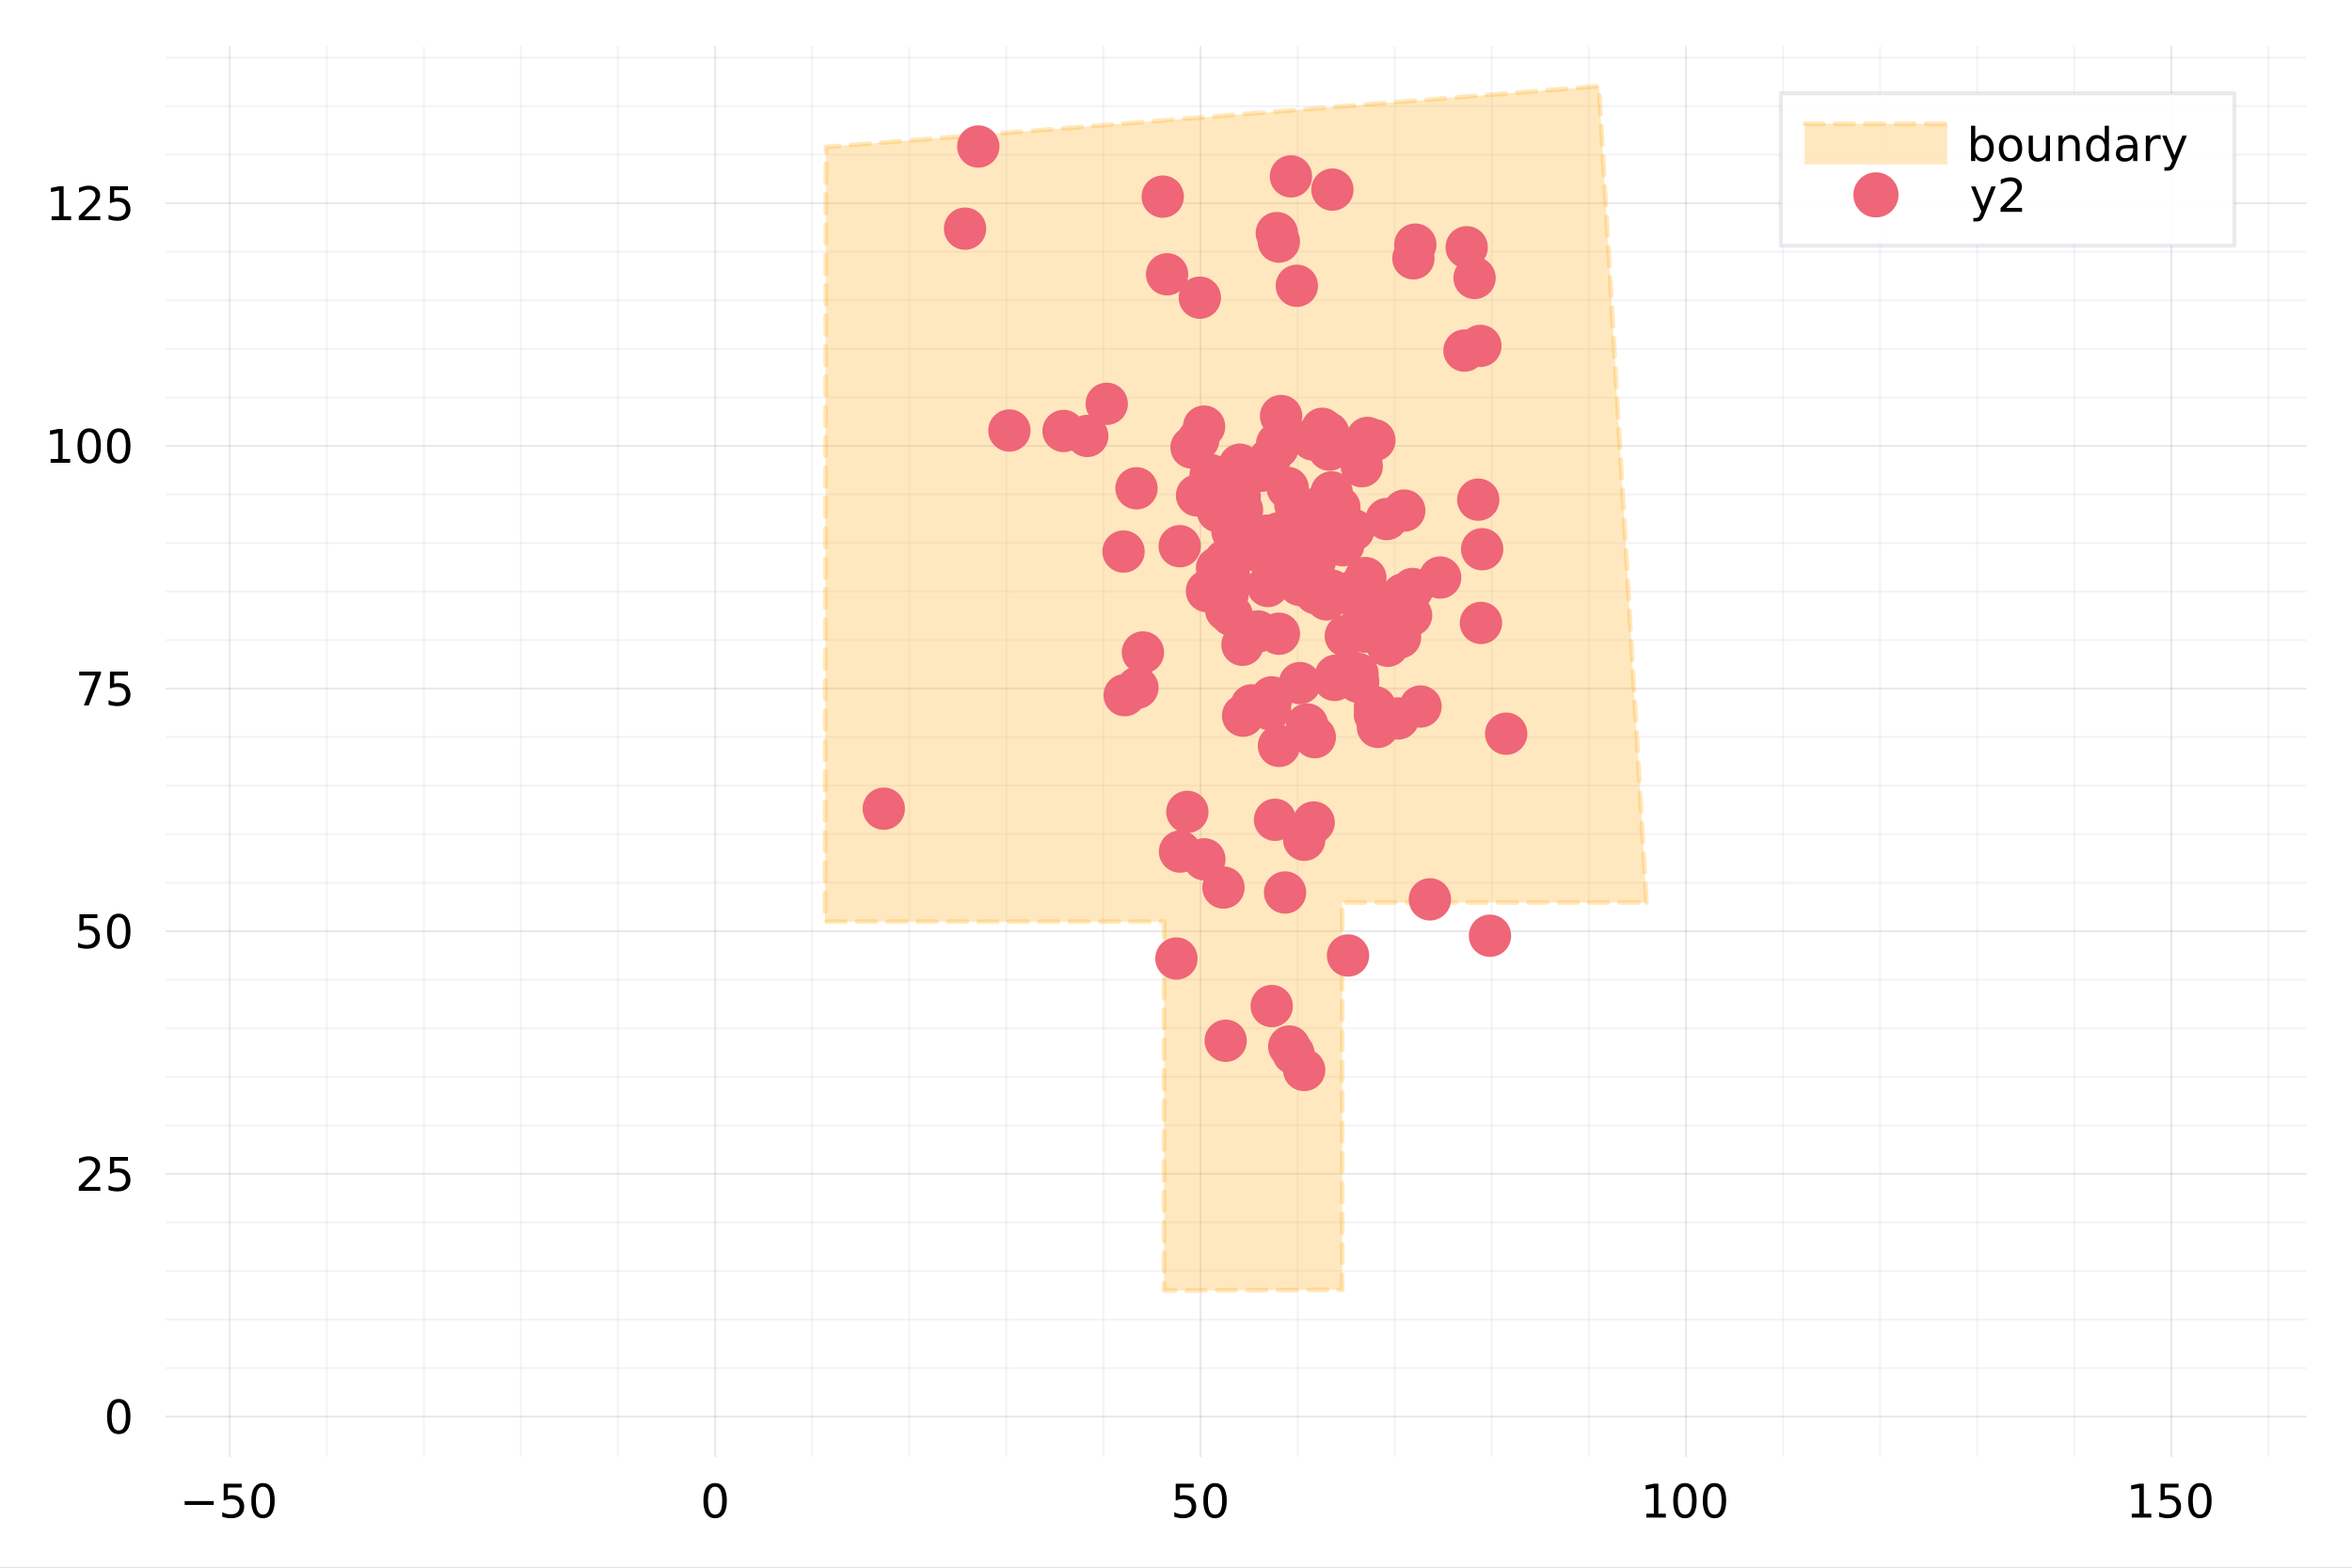 <?xml version="1.0" encoding="utf-8"?>
<svg xmlns="http://www.w3.org/2000/svg" xmlns:xlink="http://www.w3.org/1999/xlink" width="600" height="400" viewBox="0 0 2400 1600">
<rect x="0" y="0" width="2400" height="1600" fill="#808080" stroke="none"/>
<defs>
  <clipPath id="clip580">
    <rect x="0" y="0" width="2400" height="1600"/>
  </clipPath>
</defs>
<path clip-path="url(#clip580)" d="
M0 1600 L2400 1600 L2400 0 L0 0  Z
  " fill="#ffffff" fill-rule="evenodd" fill-opacity="1"/>
<defs>
  <clipPath id="clip581">
    <rect x="480" y="0" width="1681" height="1600"/>
  </clipPath>
</defs>
<path clip-path="url(#clip580)" d="
M169.121 1486.45 L2352.76 1486.45 L2352.76 47.244 L169.121 47.244  Z
  " fill="#ffffff" fill-rule="evenodd" fill-opacity="1"/>
<defs>
  <clipPath id="clip582">
    <rect x="169" y="47" width="2185" height="1440"/>
  </clipPath>
</defs>
<polyline clip-path="url(#clip582)" style="stroke:#222255; stroke-linecap:round; stroke-linejoin:round; stroke-width:2; stroke-opacity:0.1; fill:none" points="
  234.38,1486.45 234.38,47.244 
  "/>
<polyline clip-path="url(#clip582)" style="stroke:#222255; stroke-linecap:round; stroke-linejoin:round; stroke-width:2; stroke-opacity:0.1; fill:none" points="
  729.703,1486.45 729.703,47.244 
  "/>
<polyline clip-path="url(#clip582)" style="stroke:#222255; stroke-linecap:round; stroke-linejoin:round; stroke-width:2; stroke-opacity:0.1; fill:none" points="
  1225.03,1486.45 1225.03,47.244 
  "/>
<polyline clip-path="url(#clip582)" style="stroke:#222255; stroke-linecap:round; stroke-linejoin:round; stroke-width:2; stroke-opacity:0.1; fill:none" points="
  1720.35,1486.45 1720.35,47.244 
  "/>
<polyline clip-path="url(#clip582)" style="stroke:#222255; stroke-linecap:round; stroke-linejoin:round; stroke-width:2; stroke-opacity:0.1; fill:none" points="
  2215.67,1486.45 2215.67,47.244 
  "/>
<polyline clip-path="url(#clip582)" style="stroke:#222255; stroke-linecap:round; stroke-linejoin:round; stroke-width:2; stroke-opacity:0.05; fill:none" points="
  333.445,1486.45 333.445,47.244 
  "/>
<polyline clip-path="url(#clip582)" style="stroke:#222255; stroke-linecap:round; stroke-linejoin:round; stroke-width:2; stroke-opacity:0.05; fill:none" points="
  432.509,1486.45 432.509,47.244 
  "/>
<polyline clip-path="url(#clip582)" style="stroke:#222255; stroke-linecap:round; stroke-linejoin:round; stroke-width:2; stroke-opacity:0.05; fill:none" points="
  531.574,1486.45 531.574,47.244 
  "/>
<polyline clip-path="url(#clip582)" style="stroke:#222255; stroke-linecap:round; stroke-linejoin:round; stroke-width:2; stroke-opacity:0.05; fill:none" points="
  630.638,1486.45 630.638,47.244 
  "/>
<polyline clip-path="url(#clip582)" style="stroke:#222255; stroke-linecap:round; stroke-linejoin:round; stroke-width:2; stroke-opacity:0.05; fill:none" points="
  828.768,1486.45 828.768,47.244 
  "/>
<polyline clip-path="url(#clip582)" style="stroke:#222255; stroke-linecap:round; stroke-linejoin:round; stroke-width:2; stroke-opacity:0.05; fill:none" points="
  927.832,1486.45 927.832,47.244 
  "/>
<polyline clip-path="url(#clip582)" style="stroke:#222255; stroke-linecap:round; stroke-linejoin:round; stroke-width:2; stroke-opacity:0.05; fill:none" points="
  1026.9,1486.45 1026.9,47.244 
  "/>
<polyline clip-path="url(#clip582)" style="stroke:#222255; stroke-linecap:round; stroke-linejoin:round; stroke-width:2; stroke-opacity:0.05; fill:none" points="
  1125.96,1486.45 1125.96,47.244 
  "/>
<polyline clip-path="url(#clip582)" style="stroke:#222255; stroke-linecap:round; stroke-linejoin:round; stroke-width:2; stroke-opacity:0.05; fill:none" points="
  1324.09,1486.45 1324.09,47.244 
  "/>
<polyline clip-path="url(#clip582)" style="stroke:#222255; stroke-linecap:round; stroke-linejoin:round; stroke-width:2; stroke-opacity:0.05; fill:none" points="
  1423.16,1486.45 1423.16,47.244 
  "/>
<polyline clip-path="url(#clip582)" style="stroke:#222255; stroke-linecap:round; stroke-linejoin:round; stroke-width:2; stroke-opacity:0.05; fill:none" points="
  1522.22,1486.45 1522.22,47.244 
  "/>
<polyline clip-path="url(#clip582)" style="stroke:#222255; stroke-linecap:round; stroke-linejoin:round; stroke-width:2; stroke-opacity:0.05; fill:none" points="
  1621.28,1486.45 1621.28,47.244 
  "/>
<polyline clip-path="url(#clip582)" style="stroke:#222255; stroke-linecap:round; stroke-linejoin:round; stroke-width:2; stroke-opacity:0.05; fill:none" points="
  1819.41,1486.45 1819.41,47.244 
  "/>
<polyline clip-path="url(#clip582)" style="stroke:#222255; stroke-linecap:round; stroke-linejoin:round; stroke-width:2; stroke-opacity:0.05; fill:none" points="
  1918.48,1486.45 1918.48,47.244 
  "/>
<polyline clip-path="url(#clip582)" style="stroke:#222255; stroke-linecap:round; stroke-linejoin:round; stroke-width:2; stroke-opacity:0.05; fill:none" points="
  2017.54,1486.45 2017.54,47.244 
  "/>
<polyline clip-path="url(#clip582)" style="stroke:#222255; stroke-linecap:round; stroke-linejoin:round; stroke-width:2; stroke-opacity:0.05; fill:none" points="
  2116.61,1486.45 2116.61,47.244 
  "/>
<polyline clip-path="url(#clip582)" style="stroke:#222255; stroke-linecap:round; stroke-linejoin:round; stroke-width:2; stroke-opacity:0.05; fill:none" points="
  2314.74,1486.45 2314.74,47.244 
  "/>
<polyline clip-path="url(#clip580)" style="stroke:#222255; stroke-linecap:round; stroke-linejoin:round; stroke-width:4; stroke-opacity:0; fill:none" points="
  234.38,1486.45 234.38,1467.55 
  "/>
<polyline clip-path="url(#clip580)" style="stroke:#222255; stroke-linecap:round; stroke-linejoin:round; stroke-width:4; stroke-opacity:0; fill:none" points="
  729.703,1486.45 729.703,1467.55 
  "/>
<polyline clip-path="url(#clip580)" style="stroke:#222255; stroke-linecap:round; stroke-linejoin:round; stroke-width:4; stroke-opacity:0; fill:none" points="
  1225.03,1486.45 1225.03,1467.55 
  "/>
<polyline clip-path="url(#clip580)" style="stroke:#222255; stroke-linecap:round; stroke-linejoin:round; stroke-width:4; stroke-opacity:0; fill:none" points="
  1720.35,1486.45 1720.35,1467.55 
  "/>
<polyline clip-path="url(#clip580)" style="stroke:#222255; stroke-linecap:round; stroke-linejoin:round; stroke-width:4; stroke-opacity:0; fill:none" points="
  2215.67,1486.45 2215.67,1467.55 
  "/>
<polyline clip-path="url(#clip580)" style="stroke:#222255; stroke-linecap:round; stroke-linejoin:round; stroke-width:4; stroke-opacity:0; fill:none" points="
  333.445,1486.45 333.445,1477 
  "/>
<polyline clip-path="url(#clip580)" style="stroke:#222255; stroke-linecap:round; stroke-linejoin:round; stroke-width:4; stroke-opacity:0; fill:none" points="
  432.509,1486.45 432.509,1477 
  "/>
<polyline clip-path="url(#clip580)" style="stroke:#222255; stroke-linecap:round; stroke-linejoin:round; stroke-width:4; stroke-opacity:0; fill:none" points="
  531.574,1486.45 531.574,1477 
  "/>
<polyline clip-path="url(#clip580)" style="stroke:#222255; stroke-linecap:round; stroke-linejoin:round; stroke-width:4; stroke-opacity:0; fill:none" points="
  630.638,1486.45 630.638,1477 
  "/>
<polyline clip-path="url(#clip580)" style="stroke:#222255; stroke-linecap:round; stroke-linejoin:round; stroke-width:4; stroke-opacity:0; fill:none" points="
  828.768,1486.45 828.768,1477 
  "/>
<polyline clip-path="url(#clip580)" style="stroke:#222255; stroke-linecap:round; stroke-linejoin:round; stroke-width:4; stroke-opacity:0; fill:none" points="
  927.832,1486.45 927.832,1477 
  "/>
<polyline clip-path="url(#clip580)" style="stroke:#222255; stroke-linecap:round; stroke-linejoin:round; stroke-width:4; stroke-opacity:0; fill:none" points="
  1026.9,1486.45 1026.9,1477 
  "/>
<polyline clip-path="url(#clip580)" style="stroke:#222255; stroke-linecap:round; stroke-linejoin:round; stroke-width:4; stroke-opacity:0; fill:none" points="
  1125.96,1486.45 1125.96,1477 
  "/>
<polyline clip-path="url(#clip580)" style="stroke:#222255; stroke-linecap:round; stroke-linejoin:round; stroke-width:4; stroke-opacity:0; fill:none" points="
  1324.09,1486.45 1324.09,1477 
  "/>
<polyline clip-path="url(#clip580)" style="stroke:#222255; stroke-linecap:round; stroke-linejoin:round; stroke-width:4; stroke-opacity:0; fill:none" points="
  1423.16,1486.45 1423.16,1477 
  "/>
<polyline clip-path="url(#clip580)" style="stroke:#222255; stroke-linecap:round; stroke-linejoin:round; stroke-width:4; stroke-opacity:0; fill:none" points="
  1522.22,1486.45 1522.22,1477 
  "/>
<polyline clip-path="url(#clip580)" style="stroke:#222255; stroke-linecap:round; stroke-linejoin:round; stroke-width:4; stroke-opacity:0; fill:none" points="
  1621.28,1486.45 1621.28,1477 
  "/>
<polyline clip-path="url(#clip580)" style="stroke:#222255; stroke-linecap:round; stroke-linejoin:round; stroke-width:4; stroke-opacity:0; fill:none" points="
  1819.41,1486.45 1819.41,1477 
  "/>
<polyline clip-path="url(#clip580)" style="stroke:#222255; stroke-linecap:round; stroke-linejoin:round; stroke-width:4; stroke-opacity:0; fill:none" points="
  1918.48,1486.45 1918.48,1477 
  "/>
<polyline clip-path="url(#clip580)" style="stroke:#222255; stroke-linecap:round; stroke-linejoin:round; stroke-width:4; stroke-opacity:0; fill:none" points="
  2017.54,1486.45 2017.54,1477 
  "/>
<polyline clip-path="url(#clip580)" style="stroke:#222255; stroke-linecap:round; stroke-linejoin:round; stroke-width:4; stroke-opacity:0; fill:none" points="
  2116.61,1486.45 2116.61,1477 
  "/>
<polyline clip-path="url(#clip580)" style="stroke:#222255; stroke-linecap:round; stroke-linejoin:round; stroke-width:4; stroke-opacity:0; fill:none" points="
  2314.74,1486.45 2314.74,1477 
  "/>
<path clip-path="url(#clip580)" d="M188.443 1532.02 L218.119 1532.02 L218.119 1535.95 L188.443 1535.95 L188.443 1532.02 Z" fill="#000000" fill-rule="evenodd" fill-opacity="1" /><path clip-path="url(#clip580)" d="M228.257 1514.29 L246.614 1514.29 L246.614 1518.22 L232.54 1518.22 L232.54 1526.7 Q233.558 1526.35 234.577 1526.19 Q235.595 1526 236.614 1526 Q242.401 1526 245.781 1529.17 Q249.16 1532.34 249.16 1537.76 Q249.16 1543.34 245.688 1546.44 Q242.216 1549.52 235.896 1549.52 Q233.72 1549.52 231.452 1549.15 Q229.207 1548.78 226.799 1548.04 L226.799 1543.34 Q228.882 1544.47 231.105 1545.03 Q233.327 1545.58 235.804 1545.58 Q239.808 1545.58 242.146 1543.48 Q244.484 1541.37 244.484 1537.76 Q244.484 1534.15 242.146 1532.04 Q239.808 1529.94 235.804 1529.94 Q233.929 1529.94 232.054 1530.35 Q230.202 1530.77 228.257 1531.65 L228.257 1514.29 Z" fill="#000000" fill-rule="evenodd" fill-opacity="1" /><path clip-path="url(#clip580)" d="M268.373 1517.37 Q264.762 1517.37 262.933 1520.93 Q261.128 1524.47 261.128 1531.6 Q261.128 1538.71 262.933 1542.27 Q264.762 1545.82 268.373 1545.82 Q272.007 1545.82 273.813 1542.27 Q275.641 1538.71 275.641 1531.6 Q275.641 1524.47 273.813 1520.93 Q272.007 1517.37 268.373 1517.37 M268.373 1513.66 Q274.183 1513.66 277.239 1518.27 Q280.317 1522.85 280.317 1531.6 Q280.317 1540.33 277.239 1544.94 Q274.183 1549.52 268.373 1549.52 Q262.563 1549.52 259.484 1544.94 Q256.429 1540.33 256.429 1531.6 Q256.429 1522.85 259.484 1518.27 Q262.563 1513.66 268.373 1513.66 Z" fill="#000000" fill-rule="evenodd" fill-opacity="1" /><path clip-path="url(#clip580)" d="M729.703 1517.37 Q726.092 1517.37 724.263 1520.93 Q722.458 1524.47 722.458 1531.6 Q722.458 1538.71 724.263 1542.27 Q726.092 1545.82 729.703 1545.82 Q733.337 1545.82 735.143 1542.27 Q736.972 1538.71 736.972 1531.6 Q736.972 1524.47 735.143 1520.93 Q733.337 1517.37 729.703 1517.37 M729.703 1513.66 Q735.513 1513.66 738.569 1518.27 Q741.647 1522.85 741.647 1531.6 Q741.647 1540.33 738.569 1544.94 Q735.513 1549.52 729.703 1549.52 Q723.893 1549.52 720.814 1544.94 Q717.759 1540.33 717.759 1531.6 Q717.759 1522.85 720.814 1518.27 Q723.893 1513.66 729.703 1513.66 Z" fill="#000000" fill-rule="evenodd" fill-opacity="1" /><path clip-path="url(#clip580)" d="M1199.73 1514.29 L1218.08 1514.29 L1218.08 1518.22 L1204.01 1518.22 L1204.01 1526.7 Q1205.03 1526.35 1206.04 1526.19 Q1207.06 1526 1208.08 1526 Q1213.87 1526 1217.25 1529.17 Q1220.63 1532.34 1220.63 1537.76 Q1220.63 1543.34 1217.16 1546.44 Q1213.68 1549.52 1207.36 1549.52 Q1205.19 1549.52 1202.92 1549.15 Q1200.67 1548.78 1198.27 1548.04 L1198.27 1543.34 Q1200.35 1544.47 1202.57 1545.03 Q1204.79 1545.58 1207.27 1545.58 Q1211.28 1545.58 1213.61 1543.48 Q1215.95 1541.37 1215.95 1537.76 Q1215.95 1534.15 1213.61 1532.04 Q1211.28 1529.94 1207.27 1529.94 Q1205.4 1529.94 1203.52 1530.35 Q1201.67 1530.77 1199.73 1531.65 L1199.73 1514.29 Z" fill="#000000" fill-rule="evenodd" fill-opacity="1" /><path clip-path="url(#clip580)" d="M1239.84 1517.37 Q1236.23 1517.37 1234.4 1520.93 Q1232.6 1524.47 1232.6 1531.6 Q1232.6 1538.71 1234.4 1542.27 Q1236.23 1545.82 1239.84 1545.82 Q1243.47 1545.82 1245.28 1542.27 Q1247.11 1538.71 1247.11 1531.6 Q1247.11 1524.47 1245.28 1520.93 Q1243.47 1517.37 1239.84 1517.37 M1239.84 1513.66 Q1245.65 1513.66 1248.71 1518.27 Q1251.79 1522.85 1251.79 1531.6 Q1251.79 1540.33 1248.71 1544.94 Q1245.65 1549.52 1239.84 1549.52 Q1234.03 1549.52 1230.95 1544.94 Q1227.9 1540.33 1227.9 1531.6 Q1227.9 1522.85 1230.95 1518.27 Q1234.03 1513.66 1239.84 1513.66 Z" fill="#000000" fill-rule="evenodd" fill-opacity="1" /><path clip-path="url(#clip580)" d="M1679.96 1544.91 L1687.59 1544.91 L1687.59 1518.55 L1679.28 1520.21 L1679.28 1515.95 L1687.55 1514.29 L1692.22 1514.29 L1692.22 1544.91 L1699.86 1544.91 L1699.86 1548.85 L1679.96 1548.85 L1679.96 1544.91 Z" fill="#000000" fill-rule="evenodd" fill-opacity="1" /><path clip-path="url(#clip580)" d="M1719.31 1517.37 Q1715.7 1517.37 1713.87 1520.93 Q1712.06 1524.47 1712.06 1531.6 Q1712.06 1538.71 1713.87 1542.27 Q1715.7 1545.82 1719.31 1545.82 Q1722.94 1545.82 1724.75 1542.27 Q1726.58 1538.71 1726.58 1531.6 Q1726.58 1524.47 1724.75 1520.93 Q1722.94 1517.37 1719.31 1517.37 M1719.31 1513.66 Q1725.12 1513.66 1728.17 1518.27 Q1731.25 1522.85 1731.25 1531.6 Q1731.25 1540.33 1728.17 1544.94 Q1725.12 1549.52 1719.31 1549.52 Q1713.5 1549.52 1710.42 1544.94 Q1707.36 1540.33 1707.36 1531.6 Q1707.36 1522.85 1710.42 1518.27 Q1713.5 1513.66 1719.31 1513.66 Z" fill="#000000" fill-rule="evenodd" fill-opacity="1" /><path clip-path="url(#clip580)" d="M1749.47 1517.37 Q1745.86 1517.37 1744.03 1520.93 Q1742.22 1524.47 1742.22 1531.6 Q1742.22 1538.71 1744.03 1542.27 Q1745.86 1545.82 1749.47 1545.82 Q1753.1 1545.82 1754.91 1542.27 Q1756.74 1538.71 1756.74 1531.6 Q1756.74 1524.47 1754.91 1520.93 Q1753.1 1517.37 1749.47 1517.37 M1749.47 1513.66 Q1755.28 1513.66 1758.33 1518.27 Q1761.41 1522.85 1761.41 1531.6 Q1761.41 1540.33 1758.33 1544.94 Q1755.28 1549.52 1749.47 1549.52 Q1743.66 1549.52 1740.58 1544.94 Q1737.52 1540.33 1737.52 1531.6 Q1737.52 1522.85 1740.58 1518.27 Q1743.66 1513.66 1749.47 1513.66 Z" fill="#000000" fill-rule="evenodd" fill-opacity="1" /><path clip-path="url(#clip580)" d="M2175.28 1544.91 L2182.92 1544.91 L2182.92 1518.55 L2174.61 1520.21 L2174.61 1515.95 L2182.87 1514.29 L2187.55 1514.29 L2187.55 1544.91 L2195.19 1544.91 L2195.19 1548.85 L2175.28 1548.85 L2175.28 1544.91 Z" fill="#000000" fill-rule="evenodd" fill-opacity="1" /><path clip-path="url(#clip580)" d="M2204.68 1514.29 L2223.03 1514.29 L2223.03 1518.22 L2208.96 1518.22 L2208.96 1526.7 Q2209.98 1526.35 2211 1526.19 Q2212.01 1526 2213.03 1526 Q2218.82 1526 2222.2 1529.17 Q2225.58 1532.34 2225.58 1537.76 Q2225.58 1543.34 2222.11 1546.44 Q2218.63 1549.52 2212.32 1549.52 Q2210.14 1549.52 2207.87 1549.15 Q2205.63 1548.78 2203.22 1548.04 L2203.22 1543.34 Q2205.3 1544.47 2207.52 1545.03 Q2209.75 1545.58 2212.22 1545.58 Q2216.23 1545.58 2218.57 1543.48 Q2220.9 1541.37 2220.9 1537.76 Q2220.9 1534.15 2218.57 1532.04 Q2216.23 1529.94 2212.22 1529.94 Q2210.35 1529.94 2208.47 1530.35 Q2206.62 1530.77 2204.68 1531.65 L2204.68 1514.29 Z" fill="#000000" fill-rule="evenodd" fill-opacity="1" /><path clip-path="url(#clip580)" d="M2244.79 1517.37 Q2241.18 1517.37 2239.35 1520.93 Q2237.55 1524.47 2237.55 1531.6 Q2237.55 1538.71 2239.35 1542.27 Q2241.18 1545.82 2244.79 1545.82 Q2248.43 1545.82 2250.23 1542.27 Q2252.06 1538.71 2252.06 1531.6 Q2252.06 1524.47 2250.23 1520.93 Q2248.43 1517.37 2244.79 1517.37 M2244.79 1513.66 Q2250.6 1513.66 2253.66 1518.27 Q2256.74 1522.85 2256.74 1531.6 Q2256.74 1540.33 2253.66 1544.94 Q2250.6 1549.52 2244.79 1549.52 Q2238.98 1549.52 2235.9 1544.94 Q2232.85 1540.33 2232.85 1531.6 Q2232.85 1522.85 2235.9 1518.27 Q2238.98 1513.66 2244.79 1513.66 Z" fill="#000000" fill-rule="evenodd" fill-opacity="1" /><polyline clip-path="url(#clip582)" style="stroke:#222255; stroke-linecap:round; stroke-linejoin:round; stroke-width:2; stroke-opacity:0.1; fill:none" points="
  169.121,1445.72 2352.76,1445.72 
  "/>
<polyline clip-path="url(#clip582)" style="stroke:#222255; stroke-linecap:round; stroke-linejoin:round; stroke-width:2; stroke-opacity:0.1; fill:none" points="
  169.121,1198.05 2352.76,1198.05 
  "/>
<polyline clip-path="url(#clip582)" style="stroke:#222255; stroke-linecap:round; stroke-linejoin:round; stroke-width:2; stroke-opacity:0.1; fill:none" points="
  169.121,950.393 2352.76,950.393 
  "/>
<polyline clip-path="url(#clip582)" style="stroke:#222255; stroke-linecap:round; stroke-linejoin:round; stroke-width:2; stroke-opacity:0.1; fill:none" points="
  169.121,702.731 2352.76,702.731 
  "/>
<polyline clip-path="url(#clip582)" style="stroke:#222255; stroke-linecap:round; stroke-linejoin:round; stroke-width:2; stroke-opacity:0.1; fill:none" points="
  169.121,455.07 2352.76,455.07 
  "/>
<polyline clip-path="url(#clip582)" style="stroke:#222255; stroke-linecap:round; stroke-linejoin:round; stroke-width:2; stroke-opacity:0.1; fill:none" points="
  169.121,207.408 2352.76,207.408 
  "/>
<polyline clip-path="url(#clip582)" style="stroke:#222255; stroke-linecap:round; stroke-linejoin:round; stroke-width:2; stroke-opacity:0.05; fill:none" points="
  169.121,1396.18 2352.76,1396.18 
  "/>
<polyline clip-path="url(#clip582)" style="stroke:#222255; stroke-linecap:round; stroke-linejoin:round; stroke-width:2; stroke-opacity:0.05; fill:none" points="
  169.121,1346.65 2352.76,1346.65 
  "/>
<polyline clip-path="url(#clip582)" style="stroke:#222255; stroke-linecap:round; stroke-linejoin:round; stroke-width:2; stroke-opacity:0.05; fill:none" points="
  169.121,1297.12 2352.76,1297.12 
  "/>
<polyline clip-path="url(#clip582)" style="stroke:#222255; stroke-linecap:round; stroke-linejoin:round; stroke-width:2; stroke-opacity:0.05; fill:none" points="
  169.121,1247.59 2352.76,1247.59 
  "/>
<polyline clip-path="url(#clip582)" style="stroke:#222255; stroke-linecap:round; stroke-linejoin:round; stroke-width:2; stroke-opacity:0.05; fill:none" points="
  169.121,1148.52 2352.76,1148.52 
  "/>
<polyline clip-path="url(#clip582)" style="stroke:#222255; stroke-linecap:round; stroke-linejoin:round; stroke-width:2; stroke-opacity:0.05; fill:none" points="
  169.121,1098.99 2352.76,1098.99 
  "/>
<polyline clip-path="url(#clip582)" style="stroke:#222255; stroke-linecap:round; stroke-linejoin:round; stroke-width:2; stroke-opacity:0.05; fill:none" points="
  169.121,1049.46 2352.76,1049.46 
  "/>
<polyline clip-path="url(#clip582)" style="stroke:#222255; stroke-linecap:round; stroke-linejoin:round; stroke-width:2; stroke-opacity:0.05; fill:none" points="
  169.121,999.925 2352.76,999.925 
  "/>
<polyline clip-path="url(#clip582)" style="stroke:#222255; stroke-linecap:round; stroke-linejoin:round; stroke-width:2; stroke-opacity:0.05; fill:none" points="
  169.121,900.86 2352.76,900.86 
  "/>
<polyline clip-path="url(#clip582)" style="stroke:#222255; stroke-linecap:round; stroke-linejoin:round; stroke-width:2; stroke-opacity:0.05; fill:none" points="
  169.121,851.328 2352.76,851.328 
  "/>
<polyline clip-path="url(#clip582)" style="stroke:#222255; stroke-linecap:round; stroke-linejoin:round; stroke-width:2; stroke-opacity:0.05; fill:none" points="
  169.121,801.796 2352.76,801.796 
  "/>
<polyline clip-path="url(#clip582)" style="stroke:#222255; stroke-linecap:round; stroke-linejoin:round; stroke-width:2; stroke-opacity:0.05; fill:none" points="
  169.121,752.264 2352.76,752.264 
  "/>
<polyline clip-path="url(#clip582)" style="stroke:#222255; stroke-linecap:round; stroke-linejoin:round; stroke-width:2; stroke-opacity:0.05; fill:none" points="
  169.121,653.199 2352.76,653.199 
  "/>
<polyline clip-path="url(#clip582)" style="stroke:#222255; stroke-linecap:round; stroke-linejoin:round; stroke-width:2; stroke-opacity:0.05; fill:none" points="
  169.121,603.667 2352.76,603.667 
  "/>
<polyline clip-path="url(#clip582)" style="stroke:#222255; stroke-linecap:round; stroke-linejoin:round; stroke-width:2; stroke-opacity:0.05; fill:none" points="
  169.121,554.134 2352.76,554.134 
  "/>
<polyline clip-path="url(#clip582)" style="stroke:#222255; stroke-linecap:round; stroke-linejoin:round; stroke-width:2; stroke-opacity:0.05; fill:none" points="
  169.121,504.602 2352.76,504.602 
  "/>
<polyline clip-path="url(#clip582)" style="stroke:#222255; stroke-linecap:round; stroke-linejoin:round; stroke-width:2; stroke-opacity:0.05; fill:none" points="
  169.121,405.538 2352.76,405.538 
  "/>
<polyline clip-path="url(#clip582)" style="stroke:#222255; stroke-linecap:round; stroke-linejoin:round; stroke-width:2; stroke-opacity:0.05; fill:none" points="
  169.121,356.005 2352.76,356.005 
  "/>
<polyline clip-path="url(#clip582)" style="stroke:#222255; stroke-linecap:round; stroke-linejoin:round; stroke-width:2; stroke-opacity:0.05; fill:none" points="
  169.121,306.473 2352.76,306.473 
  "/>
<polyline clip-path="url(#clip582)" style="stroke:#222255; stroke-linecap:round; stroke-linejoin:round; stroke-width:2; stroke-opacity:0.05; fill:none" points="
  169.121,256.941 2352.76,256.941 
  "/>
<polyline clip-path="url(#clip582)" style="stroke:#222255; stroke-linecap:round; stroke-linejoin:round; stroke-width:2; stroke-opacity:0.05; fill:none" points="
  169.121,157.876 2352.76,157.876 
  "/>
<polyline clip-path="url(#clip582)" style="stroke:#222255; stroke-linecap:round; stroke-linejoin:round; stroke-width:2; stroke-opacity:0.05; fill:none" points="
  169.121,108.344 2352.76,108.344 
  "/>
<polyline clip-path="url(#clip582)" style="stroke:#222255; stroke-linecap:round; stroke-linejoin:round; stroke-width:2; stroke-opacity:0.05; fill:none" points="
  169.121,58.812 2352.76,58.812 
  "/>
<polyline clip-path="url(#clip580)" style="stroke:#222255; stroke-linecap:round; stroke-linejoin:round; stroke-width:4; stroke-opacity:0; fill:none" points="
  169.121,1445.72 188.019,1445.72 
  "/>
<polyline clip-path="url(#clip580)" style="stroke:#222255; stroke-linecap:round; stroke-linejoin:round; stroke-width:4; stroke-opacity:0; fill:none" points="
  169.121,1198.05 188.019,1198.05 
  "/>
<polyline clip-path="url(#clip580)" style="stroke:#222255; stroke-linecap:round; stroke-linejoin:round; stroke-width:4; stroke-opacity:0; fill:none" points="
  169.121,950.393 188.019,950.393 
  "/>
<polyline clip-path="url(#clip580)" style="stroke:#222255; stroke-linecap:round; stroke-linejoin:round; stroke-width:4; stroke-opacity:0; fill:none" points="
  169.121,702.731 188.019,702.731 
  "/>
<polyline clip-path="url(#clip580)" style="stroke:#222255; stroke-linecap:round; stroke-linejoin:round; stroke-width:4; stroke-opacity:0; fill:none" points="
  169.121,455.07 188.019,455.07 
  "/>
<polyline clip-path="url(#clip580)" style="stroke:#222255; stroke-linecap:round; stroke-linejoin:round; stroke-width:4; stroke-opacity:0; fill:none" points="
  169.121,207.408 188.019,207.408 
  "/>
<polyline clip-path="url(#clip580)" style="stroke:#222255; stroke-linecap:round; stroke-linejoin:round; stroke-width:4; stroke-opacity:0; fill:none" points="
  169.121,1396.18 178.57,1396.18 
  "/>
<polyline clip-path="url(#clip580)" style="stroke:#222255; stroke-linecap:round; stroke-linejoin:round; stroke-width:4; stroke-opacity:0; fill:none" points="
  169.121,1346.65 178.57,1346.65 
  "/>
<polyline clip-path="url(#clip580)" style="stroke:#222255; stroke-linecap:round; stroke-linejoin:round; stroke-width:4; stroke-opacity:0; fill:none" points="
  169.121,1297.12 178.57,1297.12 
  "/>
<polyline clip-path="url(#clip580)" style="stroke:#222255; stroke-linecap:round; stroke-linejoin:round; stroke-width:4; stroke-opacity:0; fill:none" points="
  169.121,1247.59 178.57,1247.59 
  "/>
<polyline clip-path="url(#clip580)" style="stroke:#222255; stroke-linecap:round; stroke-linejoin:round; stroke-width:4; stroke-opacity:0; fill:none" points="
  169.121,1148.52 178.57,1148.52 
  "/>
<polyline clip-path="url(#clip580)" style="stroke:#222255; stroke-linecap:round; stroke-linejoin:round; stroke-width:4; stroke-opacity:0; fill:none" points="
  169.121,1098.99 178.57,1098.99 
  "/>
<polyline clip-path="url(#clip580)" style="stroke:#222255; stroke-linecap:round; stroke-linejoin:round; stroke-width:4; stroke-opacity:0; fill:none" points="
  169.121,1049.46 178.57,1049.46 
  "/>
<polyline clip-path="url(#clip580)" style="stroke:#222255; stroke-linecap:round; stroke-linejoin:round; stroke-width:4; stroke-opacity:0; fill:none" points="
  169.121,999.925 178.57,999.925 
  "/>
<polyline clip-path="url(#clip580)" style="stroke:#222255; stroke-linecap:round; stroke-linejoin:round; stroke-width:4; stroke-opacity:0; fill:none" points="
  169.121,900.86 178.57,900.86 
  "/>
<polyline clip-path="url(#clip580)" style="stroke:#222255; stroke-linecap:round; stroke-linejoin:round; stroke-width:4; stroke-opacity:0; fill:none" points="
  169.121,851.328 178.57,851.328 
  "/>
<polyline clip-path="url(#clip580)" style="stroke:#222255; stroke-linecap:round; stroke-linejoin:round; stroke-width:4; stroke-opacity:0; fill:none" points="
  169.121,801.796 178.57,801.796 
  "/>
<polyline clip-path="url(#clip580)" style="stroke:#222255; stroke-linecap:round; stroke-linejoin:round; stroke-width:4; stroke-opacity:0; fill:none" points="
  169.121,752.264 178.57,752.264 
  "/>
<polyline clip-path="url(#clip580)" style="stroke:#222255; stroke-linecap:round; stroke-linejoin:round; stroke-width:4; stroke-opacity:0; fill:none" points="
  169.121,653.199 178.57,653.199 
  "/>
<polyline clip-path="url(#clip580)" style="stroke:#222255; stroke-linecap:round; stroke-linejoin:round; stroke-width:4; stroke-opacity:0; fill:none" points="
  169.121,603.667 178.57,603.667 
  "/>
<polyline clip-path="url(#clip580)" style="stroke:#222255; stroke-linecap:round; stroke-linejoin:round; stroke-width:4; stroke-opacity:0; fill:none" points="
  169.121,554.134 178.57,554.134 
  "/>
<polyline clip-path="url(#clip580)" style="stroke:#222255; stroke-linecap:round; stroke-linejoin:round; stroke-width:4; stroke-opacity:0; fill:none" points="
  169.121,504.602 178.57,504.602 
  "/>
<polyline clip-path="url(#clip580)" style="stroke:#222255; stroke-linecap:round; stroke-linejoin:round; stroke-width:4; stroke-opacity:0; fill:none" points="
  169.121,405.538 178.57,405.538 
  "/>
<polyline clip-path="url(#clip580)" style="stroke:#222255; stroke-linecap:round; stroke-linejoin:round; stroke-width:4; stroke-opacity:0; fill:none" points="
  169.121,356.005 178.57,356.005 
  "/>
<polyline clip-path="url(#clip580)" style="stroke:#222255; stroke-linecap:round; stroke-linejoin:round; stroke-width:4; stroke-opacity:0; fill:none" points="
  169.121,306.473 178.57,306.473 
  "/>
<polyline clip-path="url(#clip580)" style="stroke:#222255; stroke-linecap:round; stroke-linejoin:round; stroke-width:4; stroke-opacity:0; fill:none" points="
  169.121,256.941 178.57,256.941 
  "/>
<polyline clip-path="url(#clip580)" style="stroke:#222255; stroke-linecap:round; stroke-linejoin:round; stroke-width:4; stroke-opacity:0; fill:none" points="
  169.121,157.876 178.57,157.876 
  "/>
<polyline clip-path="url(#clip580)" style="stroke:#222255; stroke-linecap:round; stroke-linejoin:round; stroke-width:4; stroke-opacity:0; fill:none" points="
  169.121,108.344 178.57,108.344 
  "/>
<polyline clip-path="url(#clip580)" style="stroke:#222255; stroke-linecap:round; stroke-linejoin:round; stroke-width:4; stroke-opacity:0; fill:none" points="
  169.121,58.812 178.57,58.812 
  "/>
<path clip-path="url(#clip580)" d="M121.177 1431.51 Q117.566 1431.51 115.737 1435.08 Q113.932 1438.62 113.932 1445.75 Q113.932 1452.86 115.737 1456.42 Q117.566 1459.96 121.177 1459.96 Q124.811 1459.96 126.617 1456.42 Q128.445 1452.86 128.445 1445.75 Q128.445 1438.62 126.617 1435.08 Q124.811 1431.51 121.177 1431.51 M121.177 1427.81 Q126.987 1427.81 130.043 1432.42 Q133.121 1437 133.121 1445.75 Q133.121 1454.48 130.043 1459.08 Q126.987 1463.67 121.177 1463.67 Q115.367 1463.67 112.288 1459.08 Q109.233 1454.48 109.233 1445.75 Q109.233 1437 112.288 1432.42 Q115.367 1427.81 121.177 1427.81 Z" fill="#000000" fill-rule="evenodd" fill-opacity="1" /><path clip-path="url(#clip580)" d="M86.038 1211.4 L102.358 1211.4 L102.358 1215.33 L80.413 1215.33 L80.413 1211.4 Q83.075 1208.64 87.659 1204.01 Q92.265 1199.36 93.446 1198.02 Q95.691 1195.5 96.571 1193.76 Q97.473 1192 97.473 1190.31 Q97.473 1187.56 95.529 1185.82 Q93.608 1184.08 90.506 1184.08 Q88.307 1184.08 85.853 1184.85 Q83.422 1185.61 80.645 1187.16 L80.645 1182.44 Q83.469 1181.31 85.922 1180.73 Q88.376 1180.15 90.413 1180.15 Q95.784 1180.15 98.978 1182.83 Q102.172 1185.52 102.172 1190.01 Q102.172 1192.14 101.362 1194.06 Q100.575 1195.96 98.469 1198.55 Q97.89 1199.22 94.788 1202.44 Q91.686 1205.64 86.038 1211.4 Z" fill="#000000" fill-rule="evenodd" fill-opacity="1" /><path clip-path="url(#clip580)" d="M112.219 1180.77 L130.575 1180.77 L130.575 1184.71 L116.501 1184.71 L116.501 1193.18 Q117.52 1192.83 118.538 1192.67 Q119.557 1192.49 120.575 1192.49 Q126.362 1192.49 129.742 1195.66 Q133.121 1198.83 133.121 1204.25 Q133.121 1209.82 129.649 1212.93 Q126.177 1216.01 119.857 1216.01 Q117.682 1216.01 115.413 1215.64 Q113.168 1215.26 110.76 1214.52 L110.76 1209.82 Q112.844 1210.96 115.066 1211.51 Q117.288 1212.07 119.765 1212.07 Q123.77 1212.07 126.107 1209.96 Q128.445 1207.86 128.445 1204.25 Q128.445 1200.64 126.107 1198.53 Q123.77 1196.42 119.765 1196.42 Q117.89 1196.42 116.015 1196.84 Q114.163 1197.26 112.219 1198.14 L112.219 1180.77 Z" fill="#000000" fill-rule="evenodd" fill-opacity="1" /><path clip-path="url(#clip580)" d="M81.061 933.113 L99.418 933.113 L99.418 937.048 L85.344 937.048 L85.344 945.52 Q86.362 945.173 87.381 945.011 Q88.399 944.826 89.418 944.826 Q95.205 944.826 98.585 947.997 Q101.964 951.168 101.964 956.585 Q101.964 962.164 98.492 965.265 Q95.02 968.344 88.7 968.344 Q86.524 968.344 84.256 967.974 Q82.01 967.603 79.603 966.863 L79.603 962.164 Q81.686 963.298 83.909 963.853 Q86.131 964.409 88.608 964.409 Q92.612 964.409 94.95 962.302 Q97.288 960.196 97.288 956.585 Q97.288 952.974 94.95 950.867 Q92.612 948.761 88.608 948.761 Q86.733 948.761 84.858 949.177 Q83.006 949.594 81.061 950.474 L81.061 933.113 Z" fill="#000000" fill-rule="evenodd" fill-opacity="1" /><path clip-path="url(#clip580)" d="M121.177 936.191 Q117.566 936.191 115.737 939.756 Q113.932 943.298 113.932 950.427 Q113.932 957.534 115.737 961.099 Q117.566 964.64 121.177 964.64 Q124.811 964.64 126.617 961.099 Q128.445 957.534 128.445 950.427 Q128.445 943.298 126.617 939.756 Q124.811 936.191 121.177 936.191 M121.177 932.488 Q126.987 932.488 130.043 937.094 Q133.121 941.678 133.121 950.427 Q133.121 959.154 130.043 963.761 Q126.987 968.344 121.177 968.344 Q115.367 968.344 112.288 963.761 Q109.233 959.154 109.233 950.427 Q109.233 941.678 112.288 937.094 Q115.367 932.488 121.177 932.488 Z" fill="#000000" fill-rule="evenodd" fill-opacity="1" /><path clip-path="url(#clip580)" d="M80.83 685.451 L103.052 685.451 L103.052 687.442 L90.506 720.011 L85.622 720.011 L97.427 689.386 L80.83 689.386 L80.83 685.451 Z" fill="#000000" fill-rule="evenodd" fill-opacity="1" /><path clip-path="url(#clip580)" d="M112.219 685.451 L130.575 685.451 L130.575 689.386 L116.501 689.386 L116.501 697.859 Q117.52 697.511 118.538 697.349 Q119.557 697.164 120.575 697.164 Q126.362 697.164 129.742 700.335 Q133.121 703.507 133.121 708.923 Q133.121 714.502 129.649 717.604 Q126.177 720.683 119.857 720.683 Q117.682 720.683 115.413 720.312 Q113.168 719.942 110.76 719.201 L110.76 714.502 Q112.844 715.636 115.066 716.192 Q117.288 716.747 119.765 716.747 Q123.77 716.747 126.107 714.641 Q128.445 712.534 128.445 708.923 Q128.445 705.312 126.107 703.206 Q123.77 701.099 119.765 701.099 Q117.89 701.099 116.015 701.516 Q114.163 701.933 112.219 702.812 L112.219 685.451 Z" fill="#000000" fill-rule="evenodd" fill-opacity="1" /><path clip-path="url(#clip580)" d="M51.663 468.415 L59.302 468.415 L59.302 442.049 L50.992 443.716 L50.992 439.456 L59.256 437.79 L63.932 437.79 L63.932 468.415 L71.571 468.415 L71.571 472.35 L51.663 472.35 L51.663 468.415 Z" fill="#000000" fill-rule="evenodd" fill-opacity="1" /><path clip-path="url(#clip580)" d="M91.015 440.869 Q87.404 440.869 85.575 444.433 Q83.77 447.975 83.77 455.105 Q83.77 462.211 85.575 465.776 Q87.404 469.317 91.015 469.317 Q94.649 469.317 96.455 465.776 Q98.284 462.211 98.284 455.105 Q98.284 447.975 96.455 444.433 Q94.649 440.869 91.015 440.869 M91.015 437.165 Q96.825 437.165 99.881 441.771 Q102.959 446.355 102.959 455.105 Q102.959 463.831 99.881 468.438 Q96.825 473.021 91.015 473.021 Q85.205 473.021 82.126 468.438 Q79.071 463.831 79.071 455.105 Q79.071 446.355 82.126 441.771 Q85.205 437.165 91.015 437.165 Z" fill="#000000" fill-rule="evenodd" fill-opacity="1" /><path clip-path="url(#clip580)" d="M121.177 440.869 Q117.566 440.869 115.737 444.433 Q113.932 447.975 113.932 455.105 Q113.932 462.211 115.737 465.776 Q117.566 469.317 121.177 469.317 Q124.811 469.317 126.617 465.776 Q128.445 462.211 128.445 455.105 Q128.445 447.975 126.617 444.433 Q124.811 440.869 121.177 440.869 M121.177 437.165 Q126.987 437.165 130.043 441.771 Q133.121 446.355 133.121 455.105 Q133.121 463.831 130.043 468.438 Q126.987 473.021 121.177 473.021 Q115.367 473.021 112.288 468.438 Q109.233 463.831 109.233 455.105 Q109.233 446.355 112.288 441.771 Q115.367 437.165 121.177 437.165 Z" fill="#000000" fill-rule="evenodd" fill-opacity="1" /><path clip-path="url(#clip580)" d="M52.659 220.753 L60.298 220.753 L60.298 194.388 L51.987 196.054 L51.987 191.795 L60.251 190.128 L64.927 190.128 L64.927 220.753 L72.566 220.753 L72.566 224.688 L52.659 224.688 L52.659 220.753 Z" fill="#000000" fill-rule="evenodd" fill-opacity="1" /><path clip-path="url(#clip580)" d="M86.038 220.753 L102.358 220.753 L102.358 224.688 L80.413 224.688 L80.413 220.753 Q83.075 217.999 87.659 213.369 Q92.265 208.716 93.446 207.374 Q95.691 204.85 96.571 203.114 Q97.473 201.355 97.473 199.665 Q97.473 196.911 95.529 195.175 Q93.608 193.439 90.506 193.439 Q88.307 193.439 85.853 194.202 Q83.422 194.966 80.645 196.517 L80.645 191.795 Q83.469 190.661 85.922 190.082 Q88.376 189.503 90.413 189.503 Q95.784 189.503 98.978 192.189 Q102.172 194.874 102.172 199.364 Q102.172 201.494 101.362 203.415 Q100.575 205.313 98.469 207.906 Q97.89 208.577 94.788 211.795 Q91.686 214.989 86.038 220.753 Z" fill="#000000" fill-rule="evenodd" fill-opacity="1" /><path clip-path="url(#clip580)" d="M112.219 190.128 L130.575 190.128 L130.575 194.064 L116.501 194.064 L116.501 202.536 Q117.52 202.188 118.538 202.026 Q119.557 201.841 120.575 201.841 Q126.362 201.841 129.742 205.013 Q133.121 208.184 133.121 213.6 Q133.121 219.179 129.649 222.281 Q126.177 225.36 119.857 225.36 Q117.682 225.36 115.413 224.989 Q113.168 224.619 110.76 223.878 L110.76 219.179 Q112.844 220.313 115.066 220.869 Q117.288 221.424 119.765 221.424 Q123.77 221.424 126.107 219.318 Q128.445 217.212 128.445 213.6 Q128.445 209.989 126.107 207.883 Q123.77 205.776 119.765 205.776 Q117.89 205.776 116.015 206.193 Q114.163 206.61 112.219 207.489 L112.219 190.128 Z" fill="#000000" fill-rule="evenodd" fill-opacity="1" /><path clip-path="url(#clip582)" d="
M1680.02 921.045 L1631.54 87.976 L842.786 150.048 L841.854 940.646 L1187.75 940.646 L1187.75 1317.16 L1369.56 1316.34 L1369.56 921.045 L1680.02 921.045 L1680.02 1445.72 
  L1369.56 1445.72 L1369.56 1445.72 L1187.75 1445.72 L1187.75 1445.72 L841.854 1445.72 L842.786 1445.72 L1631.54 1445.72 L1680.02 1445.72  Z
  " fill="#ffa500" fill-rule="evenodd" fill-opacity="0.25"/>
<polyline clip-path="url(#clip582)" style="stroke:#ffa500; stroke-linecap:round; stroke-linejoin:round; stroke-width:4.8; stroke-opacity:0.25; fill:none" stroke-dasharray="19, 12" points="
  1680.02,921.045 1631.54,87.976 842.786,150.048 841.854,940.646 1187.75,940.646 1187.75,1317.16 1369.56,1316.34 1369.56,921.045 1680.02,921.045 
  "/>
<circle clip-path="url(#clip582)" cx="1250.7" cy="1062.19" r="21.6" fill="#ee6677" fill-rule="evenodd" fill-opacity="1" stroke="#000000" stroke-opacity="1" stroke-width="0"/>
<circle clip-path="url(#clip582)" cx="1416.03" cy="659.073" r="21.6" fill="#ee6677" fill-rule="evenodd" fill-opacity="1" stroke="#000000" stroke-opacity="1" stroke-width="0"/>
<circle clip-path="url(#clip582)" cx="1256.84" cy="627.766" r="21.6" fill="#ee6677" fill-rule="evenodd" fill-opacity="1" stroke="#000000" stroke-opacity="1" stroke-width="0"/>
<circle clip-path="url(#clip582)" cx="1231.58" cy="603.28" r="21.6" fill="#ee6677" fill-rule="evenodd" fill-opacity="1" stroke="#000000" stroke-opacity="1" stroke-width="0"/>
<circle clip-path="url(#clip582)" cx="1340.48" cy="839.463" r="21.6" fill="#ee6677" fill-rule="evenodd" fill-opacity="1" stroke="#000000" stroke-opacity="1" stroke-width="0"/>
<circle clip-path="url(#clip582)" cx="1282.28" cy="562.064" r="21.6" fill="#ee6677" fill-rule="evenodd" fill-opacity="1" stroke="#000000" stroke-opacity="1" stroke-width="0"/>
<circle clip-path="url(#clip582)" cx="1333.61" cy="551.938" r="21.6" fill="#ee6677" fill-rule="evenodd" fill-opacity="1" stroke="#000000" stroke-opacity="1" stroke-width="0"/>
<circle clip-path="url(#clip582)" cx="1393.29" cy="589.969" r="21.6" fill="#ee6677" fill-rule="evenodd" fill-opacity="1" stroke="#000000" stroke-opacity="1" stroke-width="0"/>
<circle clip-path="url(#clip582)" cx="1311.28" cy="910.875" r="21.6" fill="#ee6677" fill-rule="evenodd" fill-opacity="1" stroke="#000000" stroke-opacity="1" stroke-width="0"/>
<circle clip-path="url(#clip582)" cx="1326.45" cy="697.137" r="21.6" fill="#ee6677" fill-rule="evenodd" fill-opacity="1" stroke="#000000" stroke-opacity="1" stroke-width="0"/>
<circle clip-path="url(#clip582)" cx="1295.59" cy="468.441" r="21.6" fill="#ee6677" fill-rule="evenodd" fill-opacity="1" stroke="#000000" stroke-opacity="1" stroke-width="0"/>
<circle clip-path="url(#clip582)" cx="1332.8" cy="549.921" r="21.6" fill="#ee6677" fill-rule="evenodd" fill-opacity="1" stroke="#000000" stroke-opacity="1" stroke-width="0"/>
<circle clip-path="url(#clip582)" cx="1304.99" cy="646.782" r="21.6" fill="#ee6677" fill-rule="evenodd" fill-opacity="1" stroke="#000000" stroke-opacity="1" stroke-width="0"/>
<circle clip-path="url(#clip582)" cx="1494.38" cy="357.812" r="21.6" fill="#ee6677" fill-rule="evenodd" fill-opacity="1" stroke="#000000" stroke-opacity="1" stroke-width="0"/>
<circle clip-path="url(#clip582)" cx="1261.43" cy="527.984" r="21.6" fill="#ee6677" fill-rule="evenodd" fill-opacity="1" stroke="#000000" stroke-opacity="1" stroke-width="0"/>
<circle clip-path="url(#clip582)" cx="1228.96" cy="877.074" r="21.6" fill="#ee6677" fill-rule="evenodd" fill-opacity="1" stroke="#000000" stroke-opacity="1" stroke-width="0"/>
<circle clip-path="url(#clip582)" cx="1341.34" cy="571.453" r="21.6" fill="#ee6677" fill-rule="evenodd" fill-opacity="1" stroke="#000000" stroke-opacity="1" stroke-width="0"/>
<circle clip-path="url(#clip582)" cx="1305.09" cy="761.275" r="21.6" fill="#ee6677" fill-rule="evenodd" fill-opacity="1" stroke="#000000" stroke-opacity="1" stroke-width="0"/>
<circle clip-path="url(#clip582)" cx="1265.21" cy="474.278" r="21.6" fill="#ee6677" fill-rule="evenodd" fill-opacity="1" stroke="#000000" stroke-opacity="1" stroke-width="0"/>
<circle clip-path="url(#clip582)" cx="1267.37" cy="520.447" r="21.6" fill="#ee6677" fill-rule="evenodd" fill-opacity="1" stroke="#000000" stroke-opacity="1" stroke-width="0"/>
<circle clip-path="url(#clip582)" cx="1203.77" cy="557.464" r="21.6" fill="#ee6677" fill-rule="evenodd" fill-opacity="1" stroke="#000000" stroke-opacity="1" stroke-width="0"/>
<circle clip-path="url(#clip582)" cx="1303.2" cy="452.841" r="21.6" fill="#ee6677" fill-rule="evenodd" fill-opacity="1" stroke="#000000" stroke-opacity="1" stroke-width="0"/>
<circle clip-path="url(#clip582)" cx="1355.41" cy="446.832" r="21.6" fill="#ee6677" fill-rule="evenodd" fill-opacity="1" stroke="#000000" stroke-opacity="1" stroke-width="0"/>
<circle clip-path="url(#clip582)" cx="984.741" cy="233.367" r="21.6" fill="#ee6677" fill-rule="evenodd" fill-opacity="1" stroke="#000000" stroke-opacity="1" stroke-width="0"/>
<circle clip-path="url(#clip582)" cx="1215.87" cy="456.682" r="21.6" fill="#ee6677" fill-rule="evenodd" fill-opacity="1" stroke="#000000" stroke-opacity="1" stroke-width="0"/>
<circle clip-path="url(#clip582)" cx="1389.58" cy="475.806" r="21.6" fill="#ee6677" fill-rule="evenodd" fill-opacity="1" stroke="#000000" stroke-opacity="1" stroke-width="0"/>
<circle clip-path="url(#clip582)" cx="1295.96" cy="723.915" r="21.6" fill="#ee6677" fill-rule="evenodd" fill-opacity="1" stroke="#000000" stroke-opacity="1" stroke-width="0"/>
<circle clip-path="url(#clip582)" cx="1292.69" cy="546.693" r="21.6" fill="#ee6677" fill-rule="evenodd" fill-opacity="1" stroke="#000000" stroke-opacity="1" stroke-width="0"/>
<circle clip-path="url(#clip582)" cx="1341.89" cy="572.357" r="21.6" fill="#ee6677" fill-rule="evenodd" fill-opacity="1" stroke="#000000" stroke-opacity="1" stroke-width="0"/>
<circle clip-path="url(#clip582)" cx="1403" cy="729.465" r="21.6" fill="#ee6677" fill-rule="evenodd" fill-opacity="1" stroke="#000000" stroke-opacity="1" stroke-width="0"/>
<circle clip-path="url(#clip582)" cx="1335.18" cy="580.13" r="21.6" fill="#ee6677" fill-rule="evenodd" fill-opacity="1" stroke="#000000" stroke-opacity="1" stroke-width="0"/>
<circle clip-path="url(#clip582)" cx="1361.76" cy="693.941" r="21.6" fill="#ee6677" fill-rule="evenodd" fill-opacity="1" stroke="#000000" stroke-opacity="1" stroke-width="0"/>
<circle clip-path="url(#clip582)" cx="1381.09" cy="540.939" r="21.6" fill="#ee6677" fill-rule="evenodd" fill-opacity="1" stroke="#000000" stroke-opacity="1" stroke-width="0"/>
<circle clip-path="url(#clip582)" cx="1283.63" cy="644.458" r="21.6" fill="#ee6677" fill-rule="evenodd" fill-opacity="1" stroke="#000000" stroke-opacity="1" stroke-width="0"/>
<circle clip-path="url(#clip582)" cx="1330.83" cy="857.081" r="21.6" fill="#ee6677" fill-rule="evenodd" fill-opacity="1" stroke="#000000" stroke-opacity="1" stroke-width="0"/>
<circle clip-path="url(#clip582)" cx="1224.33" cy="303.81" r="21.6" fill="#ee6677" fill-rule="evenodd" fill-opacity="1" stroke="#000000" stroke-opacity="1" stroke-width="0"/>
<circle clip-path="url(#clip582)" cx="1389.45" cy="617.358" r="21.6" fill="#ee6677" fill-rule="evenodd" fill-opacity="1" stroke="#000000" stroke-opacity="1" stroke-width="0"/>
<circle clip-path="url(#clip582)" cx="1358.63" cy="602.692" r="21.6" fill="#ee6677" fill-rule="evenodd" fill-opacity="1" stroke="#000000" stroke-opacity="1" stroke-width="0"/>
<circle clip-path="url(#clip582)" cx="1395.36" cy="446.952" r="21.6" fill="#ee6677" fill-rule="evenodd" fill-opacity="1" stroke="#000000" stroke-opacity="1" stroke-width="0"/>
<circle clip-path="url(#clip582)" cx="998.236" cy="149.537" r="21.6" fill="#ee6677" fill-rule="evenodd" fill-opacity="1" stroke="#000000" stroke-opacity="1" stroke-width="0"/>
<circle clip-path="url(#clip582)" cx="1355.55" cy="525.512" r="21.6" fill="#ee6677" fill-rule="evenodd" fill-opacity="1" stroke="#000000" stroke-opacity="1" stroke-width="0"/>
<circle clip-path="url(#clip582)" cx="1402.45" cy="449.282" r="21.6" fill="#ee6677" fill-rule="evenodd" fill-opacity="1" stroke="#000000" stroke-opacity="1" stroke-width="0"/>
<circle clip-path="url(#clip582)" cx="1373.27" cy="649.103" r="21.6" fill="#ee6677" fill-rule="evenodd" fill-opacity="1" stroke="#000000" stroke-opacity="1" stroke-width="0"/>
<circle clip-path="url(#clip582)" cx="1407.19" cy="615.926" r="21.6" fill="#ee6677" fill-rule="evenodd" fill-opacity="1" stroke="#000000" stroke-opacity="1" stroke-width="0"/>
<circle clip-path="url(#clip582)" cx="1252.49" cy="607.254" r="21.6" fill="#ee6677" fill-rule="evenodd" fill-opacity="1" stroke="#000000" stroke-opacity="1" stroke-width="0"/>
<circle clip-path="url(#clip582)" cx="1432.94" cy="521.1" r="21.6" fill="#ee6677" fill-rule="evenodd" fill-opacity="1" stroke="#000000" stroke-opacity="1" stroke-width="0"/>
<circle clip-path="url(#clip582)" cx="1366.69" cy="517.717" r="21.6" fill="#ee6677" fill-rule="evenodd" fill-opacity="1" stroke="#000000" stroke-opacity="1" stroke-width="0"/>
<circle clip-path="url(#clip582)" cx="1211.59" cy="828.618" r="21.6" fill="#ee6677" fill-rule="evenodd" fill-opacity="1" stroke="#000000" stroke-opacity="1" stroke-width="0"/>
<circle clip-path="url(#clip582)" cx="1353.6" cy="611.707" r="21.6" fill="#ee6677" fill-rule="evenodd" fill-opacity="1" stroke="#000000" stroke-opacity="1" stroke-width="0"/>
<circle clip-path="url(#clip582)" cx="1228.66" cy="435.398" r="21.6" fill="#ee6677" fill-rule="evenodd" fill-opacity="1" stroke="#000000" stroke-opacity="1" stroke-width="0"/>
<circle clip-path="url(#clip582)" cx="1496.61" cy="252.374" r="21.6" fill="#ee6677" fill-rule="evenodd" fill-opacity="1" stroke="#000000" stroke-opacity="1" stroke-width="0"/>
<circle clip-path="url(#clip582)" cx="1109.41" cy="444.926" r="21.6" fill="#ee6677" fill-rule="evenodd" fill-opacity="1" stroke="#000000" stroke-opacity="1" stroke-width="0"/>
<circle clip-path="url(#clip582)" cx="1512.41" cy="560.549" r="21.6" fill="#ee6677" fill-rule="evenodd" fill-opacity="1" stroke="#000000" stroke-opacity="1" stroke-width="0"/>
<circle clip-path="url(#clip582)" cx="1159.68" cy="498.36" r="21.6" fill="#ee6677" fill-rule="evenodd" fill-opacity="1" stroke="#000000" stroke-opacity="1" stroke-width="0"/>
<circle clip-path="url(#clip582)" cx="1204.11" cy="869.131" r="21.6" fill="#ee6677" fill-rule="evenodd" fill-opacity="1" stroke="#000000" stroke-opacity="1" stroke-width="0"/>
<circle clip-path="url(#clip582)" cx="1166.26" cy="665.902" r="21.6" fill="#ee6677" fill-rule="evenodd" fill-opacity="1" stroke="#000000" stroke-opacity="1" stroke-width="0"/>
<circle clip-path="url(#clip582)" cx="1419.9" cy="648.015" r="21.6" fill="#ee6677" fill-rule="evenodd" fill-opacity="1" stroke="#000000" stroke-opacity="1" stroke-width="0"/>
<circle clip-path="url(#clip582)" cx="1293.74" cy="598.061" r="21.6" fill="#ee6677" fill-rule="evenodd" fill-opacity="1" stroke="#000000" stroke-opacity="1" stroke-width="0"/>
<circle clip-path="url(#clip582)" cx="1397.11" cy="643.717" r="21.6" fill="#ee6677" fill-rule="evenodd" fill-opacity="1" stroke="#000000" stroke-opacity="1" stroke-width="0"/>
<circle clip-path="url(#clip582)" cx="1257.65" cy="542.463" r="21.6" fill="#ee6677" fill-rule="evenodd" fill-opacity="1" stroke="#000000" stroke-opacity="1" stroke-width="0"/>
<circle clip-path="url(#clip582)" cx="1385.85" cy="695.808" r="21.6" fill="#ee6677" fill-rule="evenodd" fill-opacity="1" stroke="#000000" stroke-opacity="1" stroke-width="0"/>
<circle clip-path="url(#clip582)" cx="1319.97" cy="564.594" r="21.6" fill="#ee6677" fill-rule="evenodd" fill-opacity="1" stroke="#000000" stroke-opacity="1" stroke-width="0"/>
<circle clip-path="url(#clip582)" cx="1326.31" cy="597.001" r="21.6" fill="#ee6677" fill-rule="evenodd" fill-opacity="1" stroke="#000000" stroke-opacity="1" stroke-width="0"/>
<circle clip-path="url(#clip582)" cx="1287.36" cy="562.761" r="21.6" fill="#ee6677" fill-rule="evenodd" fill-opacity="1" stroke="#000000" stroke-opacity="1" stroke-width="0"/>
<circle clip-path="url(#clip582)" cx="1393.36" cy="644.771" r="21.6" fill="#ee6677" fill-rule="evenodd" fill-opacity="1" stroke="#000000" stroke-opacity="1" stroke-width="0"/>
<circle clip-path="url(#clip582)" cx="1469.54" cy="589.44" r="21.6" fill="#ee6677" fill-rule="evenodd" fill-opacity="1" stroke="#000000" stroke-opacity="1" stroke-width="0"/>
<circle clip-path="url(#clip582)" cx="1241.9" cy="579.706" r="21.6" fill="#ee6677" fill-rule="evenodd" fill-opacity="1" stroke="#000000" stroke-opacity="1" stroke-width="0"/>
<circle clip-path="url(#clip582)" cx="1441.43" cy="601.13" r="21.6" fill="#ee6677" fill-rule="evenodd" fill-opacity="1" stroke="#000000" stroke-opacity="1" stroke-width="0"/>
<circle clip-path="url(#clip582)" cx="1385.25" cy="687.639" r="21.6" fill="#ee6677" fill-rule="evenodd" fill-opacity="1" stroke="#000000" stroke-opacity="1" stroke-width="0"/>
<circle clip-path="url(#clip582)" cx="1351.99" cy="448.842" r="21.6" fill="#ee6677" fill-rule="evenodd" fill-opacity="1" stroke="#000000" stroke-opacity="1" stroke-width="0"/>
<circle clip-path="url(#clip582)" cx="1147.64" cy="709.521" r="21.6" fill="#ee6677" fill-rule="evenodd" fill-opacity="1" stroke="#000000" stroke-opacity="1" stroke-width="0"/>
<circle clip-path="url(#clip582)" cx="1317.29" cy="180.019" r="21.6" fill="#ee6677" fill-rule="evenodd" fill-opacity="1" stroke="#000000" stroke-opacity="1" stroke-width="0"/>
<circle clip-path="url(#clip582)" cx="1251.23" cy="622.791" r="21.6" fill="#ee6677" fill-rule="evenodd" fill-opacity="1" stroke="#000000" stroke-opacity="1" stroke-width="0"/>
<circle clip-path="url(#clip582)" cx="1268.46" cy="730.414" r="21.6" fill="#ee6677" fill-rule="evenodd" fill-opacity="1" stroke="#000000" stroke-opacity="1" stroke-width="0"/>
<circle clip-path="url(#clip582)" cx="1520.39" cy="955.016" r="21.6" fill="#ee6677" fill-rule="evenodd" fill-opacity="1" stroke="#000000" stroke-opacity="1" stroke-width="0"/>
<circle clip-path="url(#clip582)" cx="1129.34" cy="412.116" r="21.6" fill="#ee6677" fill-rule="evenodd" fill-opacity="1" stroke="#000000" stroke-opacity="1" stroke-width="0"/>
<circle clip-path="url(#clip582)" cx="1302.88" cy="237.897" r="21.6" fill="#ee6677" fill-rule="evenodd" fill-opacity="1" stroke="#000000" stroke-opacity="1" stroke-width="0"/>
<circle clip-path="url(#clip582)" cx="1384.05" cy="601.625" r="21.6" fill="#ee6677" fill-rule="evenodd" fill-opacity="1" stroke="#000000" stroke-opacity="1" stroke-width="0"/>
<circle clip-path="url(#clip582)" cx="1363.1" cy="689.602" r="21.6" fill="#ee6677" fill-rule="evenodd" fill-opacity="1" stroke="#000000" stroke-opacity="1" stroke-width="0"/>
<circle clip-path="url(#clip582)" cx="1333.77" cy="739.396" r="21.6" fill="#ee6677" fill-rule="evenodd" fill-opacity="1" stroke="#000000" stroke-opacity="1" stroke-width="0"/>
<circle clip-path="url(#clip582)" cx="1421.72" cy="628.599" r="21.6" fill="#ee6677" fill-rule="evenodd" fill-opacity="1" stroke="#000000" stroke-opacity="1" stroke-width="0"/>
<circle clip-path="url(#clip582)" cx="1319.87" cy="1075.19" r="21.6" fill="#ee6677" fill-rule="evenodd" fill-opacity="1" stroke="#000000" stroke-opacity="1" stroke-width="0"/>
<circle clip-path="url(#clip582)" cx="1508.4" cy="509.95" r="21.6" fill="#ee6677" fill-rule="evenodd" fill-opacity="1" stroke="#000000" stroke-opacity="1" stroke-width="0"/>
<circle clip-path="url(#clip582)" cx="901.808" cy="825.357" r="21.6" fill="#ee6677" fill-rule="evenodd" fill-opacity="1" stroke="#000000" stroke-opacity="1" stroke-width="0"/>
<circle clip-path="url(#clip582)" cx="1323.31" cy="291.676" r="21.6" fill="#ee6677" fill-rule="evenodd" fill-opacity="1" stroke="#000000" stroke-opacity="1" stroke-width="0"/>
<circle clip-path="url(#clip582)" cx="1304.63" cy="544.333" r="21.6" fill="#ee6677" fill-rule="evenodd" fill-opacity="1" stroke="#000000" stroke-opacity="1" stroke-width="0"/>
<circle clip-path="url(#clip582)" cx="1297.68" cy="1026.81" r="21.6" fill="#ee6677" fill-rule="evenodd" fill-opacity="1" stroke="#000000" stroke-opacity="1" stroke-width="0"/>
<circle clip-path="url(#clip582)" cx="1262.64" cy="541.713" r="21.6" fill="#ee6677" fill-rule="evenodd" fill-opacity="1" stroke="#000000" stroke-opacity="1" stroke-width="0"/>
<circle clip-path="url(#clip582)" cx="1334.39" cy="559.991" r="21.6" fill="#ee6677" fill-rule="evenodd" fill-opacity="1" stroke="#000000" stroke-opacity="1" stroke-width="0"/>
<circle clip-path="url(#clip582)" cx="1303.7" cy="456.89" r="21.6" fill="#ee6677" fill-rule="evenodd" fill-opacity="1" stroke="#000000" stroke-opacity="1" stroke-width="0"/>
<circle clip-path="url(#clip582)" cx="1267.85" cy="658.063" r="21.6" fill="#ee6677" fill-rule="evenodd" fill-opacity="1" stroke="#000000" stroke-opacity="1" stroke-width="0"/>
<circle clip-path="url(#clip582)" cx="1359.61" cy="193.535" r="21.6" fill="#ee6677" fill-rule="evenodd" fill-opacity="1" stroke="#000000" stroke-opacity="1" stroke-width="0"/>
<circle clip-path="url(#clip582)" cx="1190.91" cy="279.936" r="21.6" fill="#ee6677" fill-rule="evenodd" fill-opacity="1" stroke="#000000" stroke-opacity="1" stroke-width="0"/>
<circle clip-path="url(#clip582)" cx="1511.18" cy="635.764" r="21.6" fill="#ee6677" fill-rule="evenodd" fill-opacity="1" stroke="#000000" stroke-opacity="1" stroke-width="0"/>
<circle clip-path="url(#clip582)" cx="1235.31" cy="484.872" r="21.6" fill="#ee6677" fill-rule="evenodd" fill-opacity="1" stroke="#000000" stroke-opacity="1" stroke-width="0"/>
<circle clip-path="url(#clip582)" cx="1313.96" cy="497.996" r="21.6" fill="#ee6677" fill-rule="evenodd" fill-opacity="1" stroke="#000000" stroke-opacity="1" stroke-width="0"/>
<circle clip-path="url(#clip582)" cx="1277.16" cy="719.856" r="21.6" fill="#ee6677" fill-rule="evenodd" fill-opacity="1" stroke="#000000" stroke-opacity="1" stroke-width="0"/>
<circle clip-path="url(#clip582)" cx="1307.23" cy="424.601" r="21.6" fill="#ee6677" fill-rule="evenodd" fill-opacity="1" stroke="#000000" stroke-opacity="1" stroke-width="0"/>
<circle clip-path="url(#clip582)" cx="1356.44" cy="458.881" r="21.6" fill="#ee6677" fill-rule="evenodd" fill-opacity="1" stroke="#000000" stroke-opacity="1" stroke-width="0"/>
<circle clip-path="url(#clip582)" cx="1322.21" cy="573.058" r="21.6" fill="#ee6677" fill-rule="evenodd" fill-opacity="1" stroke="#000000" stroke-opacity="1" stroke-width="0"/>
<circle clip-path="url(#clip582)" cx="1375.53" cy="975.188" r="21.6" fill="#ee6677" fill-rule="evenodd" fill-opacity="1" stroke="#000000" stroke-opacity="1" stroke-width="0"/>
<circle clip-path="url(#clip582)" cx="1339.52" cy="448.471" r="21.6" fill="#ee6677" fill-rule="evenodd" fill-opacity="1" stroke="#000000" stroke-opacity="1" stroke-width="0"/>
<circle clip-path="url(#clip582)" cx="1248.46" cy="905.874" r="21.6" fill="#ee6677" fill-rule="evenodd" fill-opacity="1" stroke="#000000" stroke-opacity="1" stroke-width="0"/>
<circle clip-path="url(#clip582)" cx="1291.74" cy="718.406" r="21.6" fill="#ee6677" fill-rule="evenodd" fill-opacity="1" stroke="#000000" stroke-opacity="1" stroke-width="0"/>
<circle clip-path="url(#clip582)" cx="1414.95" cy="529.758" r="21.6" fill="#ee6677" fill-rule="evenodd" fill-opacity="1" stroke="#000000" stroke-opacity="1" stroke-width="0"/>
<circle clip-path="url(#clip582)" cx="1405.96" cy="741.874" r="21.6" fill="#ee6677" fill-rule="evenodd" fill-opacity="1" stroke="#000000" stroke-opacity="1" stroke-width="0"/>
<circle clip-path="url(#clip582)" cx="1222.74" cy="448.802" r="21.6" fill="#ee6677" fill-rule="evenodd" fill-opacity="1" stroke="#000000" stroke-opacity="1" stroke-width="0"/>
<circle clip-path="url(#clip582)" cx="1431.61" cy="606.713" r="21.6" fill="#ee6677" fill-rule="evenodd" fill-opacity="1" stroke="#000000" stroke-opacity="1" stroke-width="0"/>
<circle clip-path="url(#clip582)" cx="1221.47" cy="505.615" r="21.6" fill="#ee6677" fill-rule="evenodd" fill-opacity="1" stroke="#000000" stroke-opacity="1" stroke-width="0"/>
<circle clip-path="url(#clip582)" cx="1250.24" cy="571.979" r="21.6" fill="#ee6677" fill-rule="evenodd" fill-opacity="1" stroke="#000000" stroke-opacity="1" stroke-width="0"/>
<circle clip-path="url(#clip582)" cx="1186.47" cy="200.672" r="21.6" fill="#ee6677" fill-rule="evenodd" fill-opacity="1" stroke="#000000" stroke-opacity="1" stroke-width="0"/>
<circle clip-path="url(#clip582)" cx="1341.63" cy="752.36" r="21.6" fill="#ee6677" fill-rule="evenodd" fill-opacity="1" stroke="#000000" stroke-opacity="1" stroke-width="0"/>
<circle clip-path="url(#clip582)" cx="1459.1" cy="917.902" r="21.6" fill="#ee6677" fill-rule="evenodd" fill-opacity="1" stroke="#000000" stroke-opacity="1" stroke-width="0"/>
<circle clip-path="url(#clip582)" cx="1442.26" cy="263.65" r="21.6" fill="#ee6677" fill-rule="evenodd" fill-opacity="1" stroke="#000000" stroke-opacity="1" stroke-width="0"/>
<circle clip-path="url(#clip582)" cx="1370.51" cy="556.527" r="21.6" fill="#ee6677" fill-rule="evenodd" fill-opacity="1" stroke="#000000" stroke-opacity="1" stroke-width="0"/>
<circle clip-path="url(#clip582)" cx="1395.4" cy="612.722" r="21.6" fill="#ee6677" fill-rule="evenodd" fill-opacity="1" stroke="#000000" stroke-opacity="1" stroke-width="0"/>
<circle clip-path="url(#clip582)" cx="1359.6" cy="543.946" r="21.6" fill="#ee6677" fill-rule="evenodd" fill-opacity="1" stroke="#000000" stroke-opacity="1" stroke-width="0"/>
<circle clip-path="url(#clip582)" cx="1242.64" cy="521.789" r="21.6" fill="#ee6677" fill-rule="evenodd" fill-opacity="1" stroke="#000000" stroke-opacity="1" stroke-width="0"/>
<circle clip-path="url(#clip582)" cx="1228.65" cy="501.717" r="21.6" fill="#ee6677" fill-rule="evenodd" fill-opacity="1" stroke="#000000" stroke-opacity="1" stroke-width="0"/>
<circle clip-path="url(#clip582)" cx="1426.73" cy="733.246" r="21.6" fill="#ee6677" fill-rule="evenodd" fill-opacity="1" stroke="#000000" stroke-opacity="1" stroke-width="0"/>
<circle clip-path="url(#clip582)" cx="1265.02" cy="506.914" r="21.6" fill="#ee6677" fill-rule="evenodd" fill-opacity="1" stroke="#000000" stroke-opacity="1" stroke-width="0"/>
<circle clip-path="url(#clip582)" cx="1254.15" cy="587.643" r="21.6" fill="#ee6677" fill-rule="evenodd" fill-opacity="1" stroke="#000000" stroke-opacity="1" stroke-width="0"/>
<circle clip-path="url(#clip582)" cx="1536.92" cy="748.812" r="21.6" fill="#ee6677" fill-rule="evenodd" fill-opacity="1" stroke="#000000" stroke-opacity="1" stroke-width="0"/>
<circle clip-path="url(#clip582)" cx="1343.86" cy="558.541" r="21.6" fill="#ee6677" fill-rule="evenodd" fill-opacity="1" stroke="#000000" stroke-opacity="1" stroke-width="0"/>
<circle clip-path="url(#clip582)" cx="1085.26" cy="439.868" r="21.6" fill="#ee6677" fill-rule="evenodd" fill-opacity="1" stroke="#000000" stroke-opacity="1" stroke-width="0"/>
<circle clip-path="url(#clip582)" cx="1160.63" cy="701.865" r="21.6" fill="#ee6677" fill-rule="evenodd" fill-opacity="1" stroke="#000000" stroke-opacity="1" stroke-width="0"/>
<circle clip-path="url(#clip582)" cx="1287.38" cy="480.458" r="21.6" fill="#ee6677" fill-rule="evenodd" fill-opacity="1" stroke="#000000" stroke-opacity="1" stroke-width="0"/>
<circle clip-path="url(#clip582)" cx="1449.52" cy="721.086" r="21.6" fill="#ee6677" fill-rule="evenodd" fill-opacity="1" stroke="#000000" stroke-opacity="1" stroke-width="0"/>
<circle clip-path="url(#clip582)" cx="1349.24" cy="437.641" r="21.6" fill="#ee6677" fill-rule="evenodd" fill-opacity="1" stroke="#000000" stroke-opacity="1" stroke-width="0"/>
<circle clip-path="url(#clip582)" cx="1200.44" cy="978.271" r="21.6" fill="#ee6677" fill-rule="evenodd" fill-opacity="1" stroke="#000000" stroke-opacity="1" stroke-width="0"/>
<circle clip-path="url(#clip582)" cx="1510.59" cy="353.001" r="21.6" fill="#ee6677" fill-rule="evenodd" fill-opacity="1" stroke="#000000" stroke-opacity="1" stroke-width="0"/>
<circle clip-path="url(#clip582)" cx="1342.39" cy="605.402" r="21.6" fill="#ee6677" fill-rule="evenodd" fill-opacity="1" stroke="#000000" stroke-opacity="1" stroke-width="0"/>
<circle clip-path="url(#clip582)" cx="1504.65" cy="283.677" r="21.6" fill="#ee6677" fill-rule="evenodd" fill-opacity="1" stroke="#000000" stroke-opacity="1" stroke-width="0"/>
<circle clip-path="url(#clip582)" cx="1030.01" cy="439.386" r="21.6" fill="#ee6677" fill-rule="evenodd" fill-opacity="1" stroke="#000000" stroke-opacity="1" stroke-width="0"/>
<circle clip-path="url(#clip582)" cx="1321.8" cy="515.124" r="21.6" fill="#ee6677" fill-rule="evenodd" fill-opacity="1" stroke="#000000" stroke-opacity="1" stroke-width="0"/>
<circle clip-path="url(#clip582)" cx="1301.06" cy="836.679" r="21.6" fill="#ee6677" fill-rule="evenodd" fill-opacity="1" stroke="#000000" stroke-opacity="1" stroke-width="0"/>
<circle clip-path="url(#clip582)" cx="1146.46" cy="562.896" r="21.6" fill="#ee6677" fill-rule="evenodd" fill-opacity="1" stroke="#000000" stroke-opacity="1" stroke-width="0"/>
<circle clip-path="url(#clip582)" cx="1355.36" cy="441.932" r="21.6" fill="#ee6677" fill-rule="evenodd" fill-opacity="1" stroke="#000000" stroke-opacity="1" stroke-width="0"/>
<circle clip-path="url(#clip582)" cx="1297.7" cy="711.737" r="21.6" fill="#ee6677" fill-rule="evenodd" fill-opacity="1" stroke="#000000" stroke-opacity="1" stroke-width="0"/>
<circle clip-path="url(#clip582)" cx="1439.88" cy="627.967" r="21.6" fill="#ee6677" fill-rule="evenodd" fill-opacity="1" stroke="#000000" stroke-opacity="1" stroke-width="0"/>
<circle clip-path="url(#clip582)" cx="1358.84" cy="502.527" r="21.6" fill="#ee6677" fill-rule="evenodd" fill-opacity="1" stroke="#000000" stroke-opacity="1" stroke-width="0"/>
<circle clip-path="url(#clip582)" cx="1304.95" cy="246.582" r="21.6" fill="#ee6677" fill-rule="evenodd" fill-opacity="1" stroke="#000000" stroke-opacity="1" stroke-width="0"/>
<circle clip-path="url(#clip582)" cx="1330.79" cy="1092.04" r="21.6" fill="#ee6677" fill-rule="evenodd" fill-opacity="1" stroke="#000000" stroke-opacity="1" stroke-width="0"/>
<circle clip-path="url(#clip582)" cx="1315.57" cy="1068.07" r="21.6" fill="#ee6677" fill-rule="evenodd" fill-opacity="1" stroke="#000000" stroke-opacity="1" stroke-width="0"/>
<circle clip-path="url(#clip582)" cx="1444.19" cy="249.671" r="21.6" fill="#ee6677" fill-rule="evenodd" fill-opacity="1" stroke="#000000" stroke-opacity="1" stroke-width="0"/>
<circle clip-path="url(#clip582)" cx="1350.63" cy="515.217" r="21.6" fill="#ee6677" fill-rule="evenodd" fill-opacity="1" stroke="#000000" stroke-opacity="1" stroke-width="0"/>
<circle clip-path="url(#clip582)" cx="1403.02" cy="721.627" r="21.6" fill="#ee6677" fill-rule="evenodd" fill-opacity="1" stroke="#000000" stroke-opacity="1" stroke-width="0"/>
<circle clip-path="url(#clip582)" cx="1288.49" cy="561.653" r="21.6" fill="#ee6677" fill-rule="evenodd" fill-opacity="1" stroke="#000000" stroke-opacity="1" stroke-width="0"/>
<circle clip-path="url(#clip582)" cx="1428.62" cy="650.478" r="21.6" fill="#ee6677" fill-rule="evenodd" fill-opacity="1" stroke="#000000" stroke-opacity="1" stroke-width="0"/>
<path clip-path="url(#clip580)" d="
M1817.18 250.738 L2279.97 250.738 L2279.97 95.218 L1817.18 95.218  Z
  " fill="#ffffff" fill-rule="evenodd" fill-opacity="0.9"/>
<polyline clip-path="url(#clip580)" style="stroke:#222255; stroke-linecap:round; stroke-linejoin:round; stroke-width:4; stroke-opacity:0.1; fill:none" points="
  1817.18,250.738 2279.97,250.738 2279.97,95.218 1817.18,95.218 1817.18,250.738 
  "/>
<path clip-path="url(#clip580)" d="
M1841.44 167.794 L1987.02 167.794 L1987.02 126.322 L1841.44 126.322 L1841.44 167.794  Z
  " fill="#ffa500" fill-rule="evenodd" fill-opacity="0.25"/>
<polyline clip-path="url(#clip580)" style="stroke:#ffa500; stroke-linecap:round; stroke-linejoin:round; stroke-width:4.8; stroke-opacity:0.25; fill:none" stroke-dasharray="19, 12" points="
  1841.44,126.322 1987.02,126.322 
  "/>
<path clip-path="url(#clip580)" d="M2030.06 151.398 Q2030.06 146.699 2028.11 144.037 Q2026.19 141.352 2022.81 141.352 Q2019.43 141.352 2017.49 144.037 Q2015.56 146.699 2015.56 151.398 Q2015.56 156.097 2017.49 158.782 Q2019.43 161.444 2022.81 161.444 Q2026.19 161.444 2028.11 158.782 Q2030.06 156.097 2030.06 151.398 M2015.56 142.347 Q2016.91 140.032 2018.94 138.921 Q2021 137.787 2023.85 137.787 Q2028.57 137.787 2031.51 141.537 Q2034.48 145.287 2034.48 151.398 Q2034.48 157.509 2031.51 161.259 Q2028.57 165.009 2023.85 165.009 Q2021 165.009 2018.94 163.898 Q2016.91 162.763 2015.56 160.449 L2015.56 164.338 L2011.28 164.338 L2011.28 128.319 L2015.56 128.319 L2015.56 142.347 Z" fill="#000000" fill-rule="evenodd" fill-opacity="1" /><path clip-path="url(#clip580)" d="M2051.58 141.398 Q2048.16 141.398 2046.17 144.083 Q2044.18 146.745 2044.18 151.398 Q2044.18 156.051 2046.14 158.736 Q2048.13 161.398 2051.58 161.398 Q2054.99 161.398 2056.98 158.713 Q2058.97 156.027 2058.97 151.398 Q2058.97 146.791 2056.98 144.106 Q2054.99 141.398 2051.58 141.398 M2051.58 137.787 Q2057.14 137.787 2060.31 141.398 Q2063.48 145.009 2063.48 151.398 Q2063.48 157.764 2060.31 161.398 Q2057.14 165.009 2051.58 165.009 Q2046 165.009 2042.83 161.398 Q2039.68 157.764 2039.68 151.398 Q2039.68 145.009 2042.83 141.398 Q2046 137.787 2051.58 137.787 Z" fill="#000000" fill-rule="evenodd" fill-opacity="1" /><path clip-path="url(#clip580)" d="M2070.1 154.106 L2070.1 138.412 L2074.36 138.412 L2074.36 153.944 Q2074.36 157.625 2075.8 159.476 Q2077.23 161.305 2080.1 161.305 Q2083.55 161.305 2085.54 159.106 Q2087.55 156.907 2087.55 153.111 L2087.55 138.412 L2091.81 138.412 L2091.81 164.338 L2087.55 164.338 L2087.55 160.356 Q2086 162.717 2083.94 163.875 Q2081.91 165.009 2079.2 165.009 Q2074.73 165.009 2072.42 162.231 Q2070.1 159.453 2070.1 154.106 M2080.82 137.787 L2080.82 137.787 Z" fill="#000000" fill-rule="evenodd" fill-opacity="1" /><path clip-path="url(#clip580)" d="M2122.14 148.689 L2122.14 164.338 L2117.88 164.338 L2117.88 148.828 Q2117.88 145.148 2116.44 143.319 Q2115.01 141.49 2112.14 141.49 Q2108.69 141.49 2106.7 143.69 Q2104.71 145.889 2104.71 149.685 L2104.71 164.338 L2100.43 164.338 L2100.43 138.412 L2104.71 138.412 L2104.71 142.44 Q2106.24 140.102 2108.3 138.944 Q2110.38 137.787 2113.09 137.787 Q2117.55 137.787 2119.85 140.565 Q2122.14 143.319 2122.14 148.689 Z" fill="#000000" fill-rule="evenodd" fill-opacity="1" /><path clip-path="url(#clip580)" d="M2147.69 142.347 L2147.69 128.319 L2151.95 128.319 L2151.95 164.338 L2147.69 164.338 L2147.69 160.449 Q2146.35 162.763 2144.29 163.898 Q2142.25 165.009 2139.38 165.009 Q2134.68 165.009 2131.72 161.259 Q2128.78 157.509 2128.78 151.398 Q2128.78 145.287 2131.72 141.537 Q2134.68 137.787 2139.38 137.787 Q2142.25 137.787 2144.29 138.921 Q2146.35 140.032 2147.69 142.347 M2133.18 151.398 Q2133.18 156.097 2135.1 158.782 Q2137.05 161.444 2140.42 161.444 Q2143.8 161.444 2145.75 158.782 Q2147.69 156.097 2147.69 151.398 Q2147.69 146.699 2145.75 144.037 Q2143.8 141.352 2140.42 141.352 Q2137.05 141.352 2135.1 144.037 Q2133.18 146.699 2133.18 151.398 Z" fill="#000000" fill-rule="evenodd" fill-opacity="1" /><path clip-path="url(#clip580)" d="M2172.51 151.305 Q2167.35 151.305 2165.36 152.486 Q2163.36 153.666 2163.36 156.514 Q2163.36 158.782 2164.85 160.125 Q2166.35 161.444 2168.92 161.444 Q2172.46 161.444 2174.59 158.944 Q2176.74 156.421 2176.74 152.254 L2176.74 151.305 L2172.51 151.305 M2181 149.546 L2181 164.338 L2176.74 164.338 L2176.74 160.402 Q2175.29 162.763 2173.11 163.898 Q2170.93 165.009 2167.79 165.009 Q2163.8 165.009 2161.44 162.787 Q2159.11 160.541 2159.11 156.791 Q2159.11 152.416 2162.02 150.194 Q2164.96 147.972 2170.77 147.972 L2176.74 147.972 L2176.74 147.555 Q2176.74 144.615 2174.8 143.018 Q2172.88 141.398 2169.38 141.398 Q2167.16 141.398 2165.05 141.93 Q2162.95 142.463 2161 143.527 L2161 139.592 Q2163.34 138.69 2165.54 138.25 Q2167.74 137.787 2169.82 137.787 Q2175.45 137.787 2178.23 140.703 Q2181 143.62 2181 149.546 Z" fill="#000000" fill-rule="evenodd" fill-opacity="1" /><path clip-path="url(#clip580)" d="M2204.8 142.393 Q2204.08 141.977 2203.23 141.791 Q2202.39 141.583 2201.37 141.583 Q2197.76 141.583 2195.82 143.944 Q2193.9 146.282 2193.9 150.68 L2193.9 164.338 L2189.61 164.338 L2189.61 138.412 L2193.9 138.412 L2193.9 142.44 Q2195.24 140.078 2197.39 138.944 Q2199.54 137.787 2202.62 137.787 Q2203.06 137.787 2203.6 137.856 Q2204.13 137.903 2204.78 138.018 L2204.8 142.393 Z" fill="#000000" fill-rule="evenodd" fill-opacity="1" /><path clip-path="url(#clip580)" d="M2220.05 166.745 Q2218.25 171.375 2216.54 172.787 Q2214.82 174.199 2211.95 174.199 L2208.55 174.199 L2208.55 170.634 L2211.05 170.634 Q2212.81 170.634 2213.78 169.8 Q2214.75 168.967 2215.93 165.865 L2216.7 163.921 L2206.21 138.412 L2210.73 138.412 L2218.83 158.689 L2226.93 138.412 L2231.44 138.412 L2220.05 166.745 Z" fill="#000000" fill-rule="evenodd" fill-opacity="1" /><circle clip-path="url(#clip580)" cx="1914.23" cy="198.898" r="23.04" fill="#ee6677" fill-rule="evenodd" fill-opacity="1" stroke="#000000" stroke-opacity="1" stroke-width="0"/>
<path clip-path="url(#clip580)" d="M2025.12 218.585 Q2023.32 223.215 2021.61 224.627 Q2019.89 226.039 2017.02 226.039 L2013.62 226.039 L2013.62 222.474 L2016.12 222.474 Q2017.88 222.474 2018.85 221.64 Q2019.82 220.807 2021 217.705 L2021.77 215.761 L2011.28 190.252 L2015.8 190.252 L2023.9 210.529 L2032 190.252 L2036.51 190.252 L2025.12 218.585 Z" fill="#000000" fill-rule="evenodd" fill-opacity="1" /><path clip-path="url(#clip580)" d="M2047.02 212.242 L2063.34 212.242 L2063.34 216.178 L2041.4 216.178 L2041.4 212.242 Q2044.06 209.488 2048.64 204.858 Q2053.25 200.205 2054.43 198.863 Q2056.68 196.34 2057.55 194.604 Q2058.46 192.844 2058.46 191.155 Q2058.46 188.4 2056.51 186.664 Q2054.59 184.928 2051.49 184.928 Q2049.29 184.928 2046.84 185.692 Q2044.41 186.455 2041.63 188.006 L2041.63 183.284 Q2044.45 182.15 2046.91 181.571 Q2049.36 180.993 2051.4 180.993 Q2056.77 180.993 2059.96 183.678 Q2063.16 186.363 2063.16 190.854 Q2063.16 192.983 2062.35 194.905 Q2061.56 196.803 2059.45 199.395 Q2058.87 200.067 2055.77 203.284 Q2052.67 206.479 2047.02 212.242 Z" fill="#000000" fill-rule="evenodd" fill-opacity="1" /></svg>
